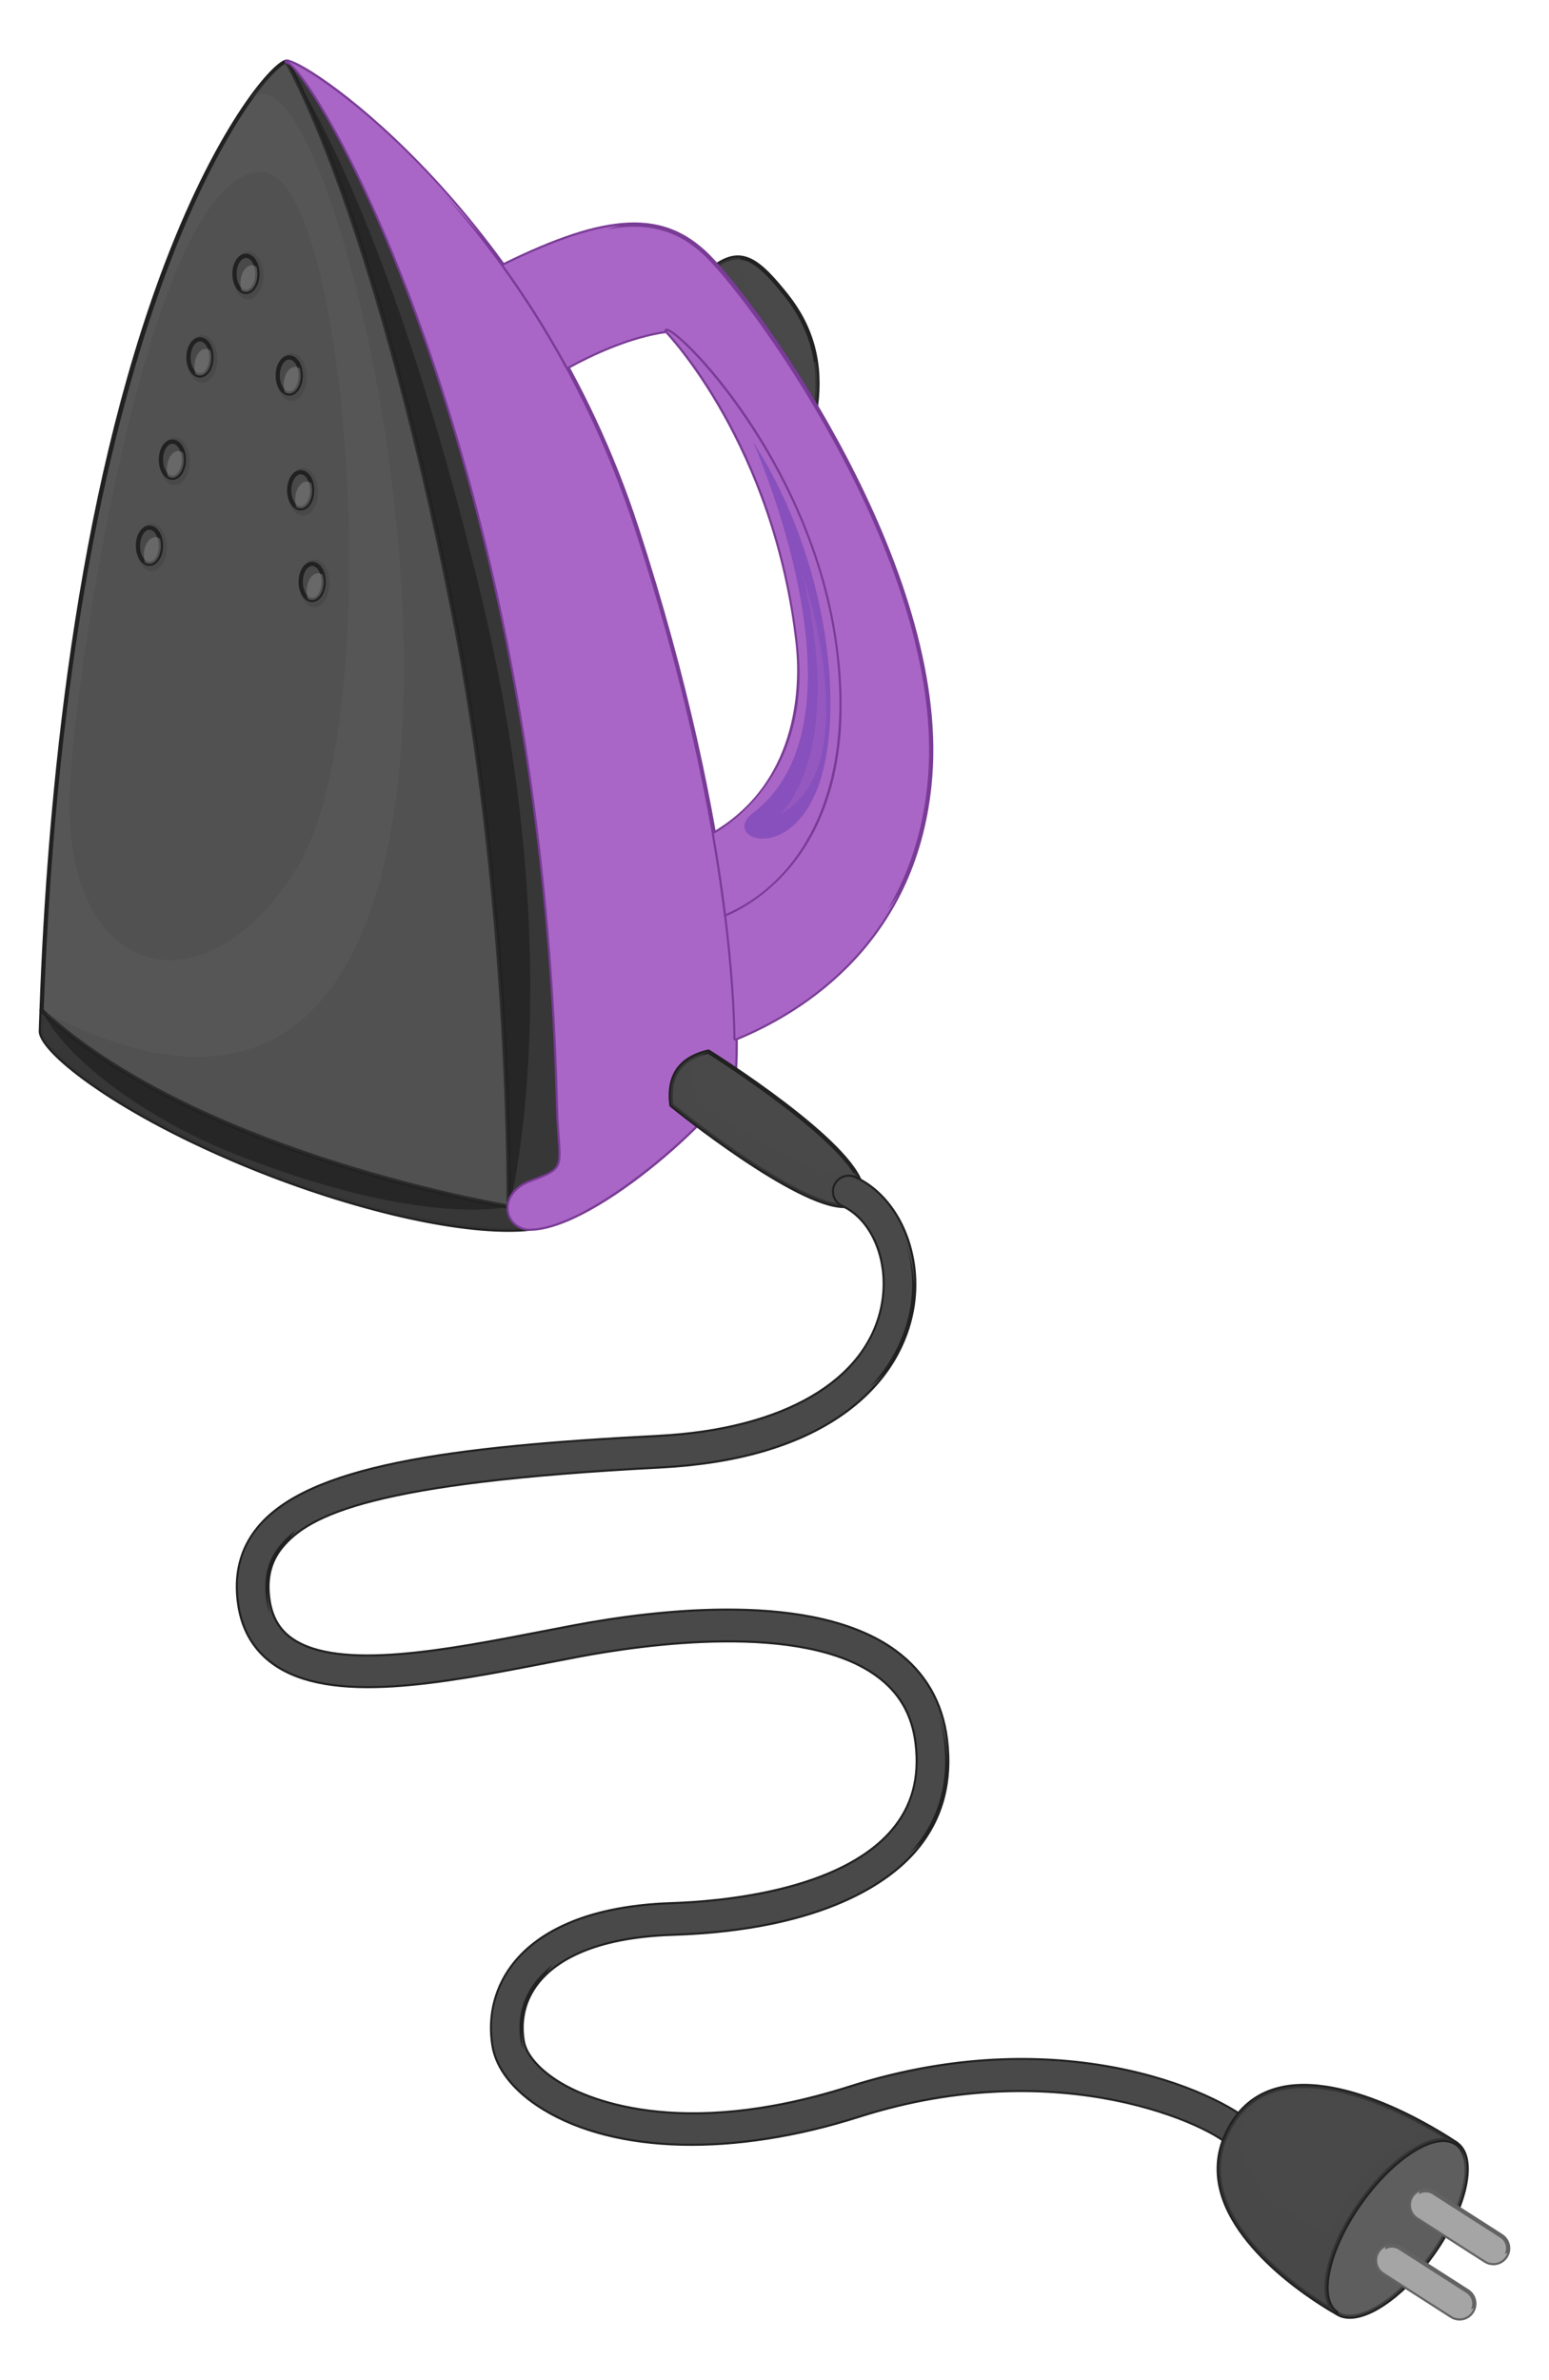 <?xml version="1.0" encoding="utf-8"?>
<!-- Generator: Adobe Illustrator 27.5.0, SVG Export Plug-In . SVG Version: 6.00 Build 0)  -->
<svg version="1.1" id="Layer_2" xmlns="http://www.w3.org/2000/svg" xmlns:xlink="http://www.w3.org/1999/xlink" x="0px" y="0px"
	 viewBox="0 0 348.426 535.192" style="enable-background:new 0 0 348.426 535.192;" xml:space="preserve">
<g>
	<g>
		<g>
			<path style="fill:#494949;" d="M176.959,66.529c-6.428-8.109-10.032-10.726-15.77-6.873c5.058,5.646,13.737,17.076,22.359,31.573
				C184.653,82.673,183.094,74.269,176.959,66.529z"/>
			<path style="fill:#212121;" d="M183.547,91.705c-0.165,0-0.322-0.086-0.408-0.232c-8.611-14.479-17.167-25.766-22.304-31.499
				c-0.091-0.103-0.135-0.24-0.117-0.377c0.017-0.136,0.092-0.258,0.206-0.335c6.079-4.082,9.973-1.146,16.407,6.972l0,0
				c5.743,7.244,7.93,15.44,6.688,25.057c-0.026,0.2-0.177,0.363-0.375,0.404C183.611,91.702,183.579,91.705,183.547,91.705z
				 M161.911,59.754c5.052,5.719,13.124,16.403,21.321,30.024c0.831-8.751-1.349-16.273-6.645-22.954l0,0
				C170.305,58.9,167.049,56.553,161.911,59.754z"/>
		</g>
		<path style="opacity:0.5;fill:#494949;" d="M166.591,57.941c-1.682-0.178-3.415,0.38-5.403,1.716
			c5.058,5.646,13.737,17.076,22.359,31.573c0.431-3.338,0.457-6.653-0.036-9.914C180.731,83.2,166.513,68.45,166.591,57.941z"/>
		<path style="fill:#494949;" d="M167.834,60.632c0,0,7.555,5.939,13.625,19.171c0,0-0.752-5.887-4.934-12.053
			C170.629,59.06,167.834,60.632,167.834,60.632z"/>
	</g>
	<g>
		<g>
			<g>
				<path style="fill:#262626;" d="M119.554,265.725c8.782-3.213,6.308-3.32,5.973-16.96C121.867,99.647,69.44,13.697,64.496,13.856
					c0,0,19.261,32.127,37.323,123.216c13.454,67.846,12.598,134.255,12.598,134.255h0
					C114.554,269.234,116.08,266.996,119.554,265.725z"/>
				<path style="fill:#212121;" d="M114.418,271.801c-0.007,0-0.012,0-0.019,0c-0.257-0.01-0.46-0.224-0.456-0.482
					c0.008-0.663,0.7-67.137-12.589-134.155C92.028,90.14,82.385,59.169,75.938,41.467c-6.977-19.153-11.801-27.288-11.849-27.368
					c-0.087-0.144-0.09-0.324-0.01-0.471c0.081-0.149,0.233-0.242,0.402-0.248c0.431-0.013,0.931,0.275,1.602,0.909
					c4.371,4.13,18.556,26.939,32.24,67.803c11.613,34.68,25.841,91.745,27.68,166.66c0.071,2.918,0.241,5.213,0.378,7.057
					c0.522,7.061,0.37,7.788-6.662,10.361l0,0c-2.922,1.069-4.68,2.958-4.825,5.185
					C114.876,271.607,114.667,271.801,114.418,271.801z M65.896,15.42c1.769,3.362,5.772,11.55,10.934,25.723
					c6.459,17.732,16.118,48.753,25.455,95.836c11.759,59.299,12.588,118.168,12.615,131.54c0.916-1.369,2.453-2.494,4.49-3.24l0,0
					c6.56-2.399,6.54-2.663,6.042-9.399c-0.137-1.854-0.308-4.163-0.38-7.103c-1.924-78.393-17.329-137.36-29.913-173.023
					C82.286,39.332,70.147,20.022,65.896,15.42z"/>
			</g>
			<path style="opacity:0.5;fill:#494949;" d="M119.554,266.357c8.782-3.213,6.308-3.32,5.973-16.96
				C121.867,100.279,69.44,14.329,64.496,14.488c0,0,22.141,29.517,43.813,119.815c20.388,84.949,6.109,137.655,6.109,137.655h0
				C114.554,269.866,116.08,267.628,119.554,266.357z"/>
		</g>
		<g>
			<g>
				<path style="fill:#262626;" d="M114.418,271.326L114.418,271.326c0,0-69.412-11.255-105.069-44.094
					c-0.055,1.54-0.114,3.07-0.162,4.631c-0.127,4.128,15.205,16.858,43.003,28.802c26.42,11.352,52.806,17.102,66.867,15.638
					C116.117,276.164,114.253,273.851,114.418,271.326z"/>
				<path style="fill:#212121;" d="M114.327,277.004c-15.345,0-39.47-6.083-62.324-15.903c-15.943-6.849-26.235-13.232-32.062-17.38
					c-7.105-5.058-11.302-9.496-11.229-11.872c0.037-1.185,0.079-2.353,0.122-3.521l0.04-1.112c0.006-0.186,0.121-0.351,0.292-0.422
					c0.17-0.071,0.367-0.036,0.505,0.089c35.142,32.365,104.13,43.861,104.823,43.975c0.242,0.039,0.414,0.255,0.398,0.499
					c-0.073,1.128,0.296,2.208,1.039,3.039c0.772,0.865,1.891,1.373,3.149,1.433c0.248,0.011,0.445,0.212,0.453,0.461
					c0.007,0.248-0.179,0.459-0.426,0.485C117.632,276.929,116.032,277.004,114.327,277.004z M9.786,228.273l-0.003,0.089
					c-0.042,1.166-0.085,2.332-0.121,3.516c-0.109,3.541,14.072,16.043,42.716,28.351c23.831,10.238,49.011,16.398,64.044,15.785
					c-0.448-0.265-0.852-0.597-1.2-0.986c-0.819-0.916-1.268-2.076-1.289-3.303C108.181,270.728,43.923,259.006,9.786,228.273z"/>
			</g>
			<path style="opacity:0.5;fill:#494949;" d="M114.418,271.326L114.418,271.326c0,0-19.12,4.977-61.945-11.95
				c-16.249-6.423-36.394-19.183-43.124-32.144c-0.055,1.54-0.114,3.07-0.162,4.631c-0.127,4.128,15.205,16.858,43.003,28.802
				c26.42,11.352,52.806,17.102,66.867,15.638C116.117,276.164,114.253,273.851,114.418,271.326z"/>
		</g>
		<g>
			<g>
				<g>
					<path style="fill:#565656;" d="M101.819,137.072C83.756,45.983,64.496,13.856,64.496,13.856
						c-3.959,0-49.288,49.36-55.147,213.377c35.657,32.839,105.069,44.094,105.069,44.094S115.273,204.917,101.819,137.072z"/>
					<path style="fill:#212121;" d="M114.418,271.801c-0.026,0-0.051-0.002-0.076-0.007c-0.695-0.112-69.962-11.653-105.315-44.212
						c-0.102-0.095-0.158-0.228-0.153-0.367c1.695-47.452,7.984-115.177,28.317-168.348c12.047-31.5,24.576-45.488,27.305-45.488
						c0.167,0,0.322,0.087,0.407,0.231c0.049,0.081,4.92,8.293,11.927,27.531c6.459,17.732,16.118,48.753,25.455,95.836
						c13.31,67.119,12.616,133.688,12.608,134.354c-0.002,0.138-0.064,0.268-0.169,0.357
						C114.637,271.762,114.529,271.801,114.418,271.801z M9.831,227.031c33.525,30.725,97.522,42.58,104.116,43.733
						c0.038-6.576,0.049-69.842-12.594-133.599C92.028,90.14,82.385,59.169,75.938,41.467c-6.266-17.202-10.796-25.516-11.689-27.09
						C58.953,16.153,15.543,68.163,9.831,227.031z"/>
				</g>
				<path style="opacity:0.3;fill:#494949;" d="M101.819,137.072C83.756,45.983,64.496,13.856,64.496,13.856
					c-3.249,2.425-7.212,6.319-9.526,10.369c22.07-37.265,88.186,273.388-45.621,203.007
					c35.657,32.839,105.069,44.094,105.069,44.094S115.273,204.917,101.819,137.072z"/>
				<path style="opacity:0.3;fill:#494949;" d="M15.71,177.264C16.95,150.323,33.749,38.078,58.929,38.648
					c19.389,0.439,28.409,123.255,7.937,156.401C45.765,229.212,13.737,220.101,15.71,177.264z"/>
			</g>
			<g>
				<g>
					<path style="fill:#494949;" d="M59.246,61.932c0,2.965-1.525,5.368-3.407,5.368c-1.881,0-3.407-2.403-3.407-5.368
						c0-2.965,1.525-5.368,3.407-5.368C57.721,56.564,59.246,58.967,59.246,61.932z"/>
					<path style="fill:#494949;" d="M48.9,80.715c0,2.965-1.525,5.368-3.407,5.368c-1.881,0-3.407-2.403-3.407-5.368
						c0-2.965,1.525-5.368,3.407-5.368C47.375,75.347,48.9,77.75,48.9,80.715z"/>
					<path style="fill:#494949;" d="M42.697,103.717c0,2.965-1.525,5.368-3.407,5.368c-1.882,0-3.407-2.403-3.407-5.368
						c0-2.965,1.525-5.368,3.407-5.368C41.171,98.349,42.697,100.752,42.697,103.717z"/>
					<path style="fill:#494949;" d="M71.559,110.593c0,2.965-1.525,5.368-3.407,5.368c-1.881,0-3.407-2.403-3.407-5.368
						s1.525-5.368,3.407-5.368C70.033,105.225,71.559,107.629,71.559,110.593z"/>
					<path style="fill:#494949;" d="M37.535,123.06c0,2.965-1.525,5.368-3.407,5.368c-1.881,0-3.407-2.403-3.407-5.368
						c0-2.965,1.525-5.368,3.407-5.368C36.01,117.691,37.535,120.095,37.535,123.06z"/>
					<path style="fill:#494949;" d="M74.139,131.193c0,2.965-1.525,5.368-3.407,5.368c-1.881,0-3.407-2.403-3.407-5.368
						c0-2.965,1.525-5.368,3.407-5.368C72.614,125.825,74.139,128.228,74.139,131.193z"/>
					<path style="fill:#494949;" d="M68.978,84.782c0,2.965-1.525,5.368-3.407,5.368c-1.881,0-3.407-2.403-3.407-5.368
						c0-2.965,1.525-5.368,3.407-5.368C67.453,79.414,68.978,81.817,68.978,84.782z"/>
				</g>
				<g>
					<g>
						<path style="fill:#494949;" d="M57.904,61.589c0,2.246-1.155,4.067-2.581,4.067c-1.425,0-2.581-1.821-2.581-4.067
							c0-2.246,1.156-4.067,2.581-4.067C56.749,57.522,57.904,59.343,57.904,61.589z"/>
						<path style="fill:#212121;" d="M55.323,66.13c-1.714,0-3.056-1.995-3.056-4.541c0-2.547,1.342-4.542,3.056-4.542
							s3.056,1.995,3.056,4.542C58.379,64.136,57.037,66.13,55.323,66.13z M55.323,57.997c-1.141,0-2.105,1.645-2.105,3.592
							c0,1.946,0.964,3.591,2.105,3.591c1.142,0,2.106-1.645,2.106-3.591C57.429,59.642,56.465,57.997,55.323,57.997z"/>
					</g>
					<g>
						<path style="fill:#494949;" d="M47.558,80.372c0,2.246-1.155,4.067-2.581,4.067c-1.425,0-2.581-1.821-2.581-4.067
							s1.155-4.067,2.581-4.067C46.403,76.306,47.558,78.126,47.558,80.372z"/>
						<path style="fill:#212121;" d="M44.977,84.914c-1.714,0-3.056-1.996-3.056-4.542c0-2.547,1.342-4.541,3.056-4.541
							s3.056,1.995,3.056,4.541C48.033,82.919,46.691,84.914,44.977,84.914z M44.977,76.781c-1.142,0-2.106,1.645-2.106,3.591
							c0,1.947,0.964,3.592,2.106,3.592c1.142,0,2.106-1.645,2.106-3.592C47.083,78.426,46.119,76.781,44.977,76.781z"/>
					</g>
					<g>
						<path style="fill:#494949;" d="M41.355,103.374c0,2.246-1.155,4.067-2.581,4.067c-1.425,0-2.581-1.821-2.581-4.067
							s1.155-4.067,2.581-4.067C40.199,99.307,41.355,101.128,41.355,103.374z"/>
						<path style="fill:#212121;" d="M38.774,107.916c-1.714,0-3.056-1.995-3.056-4.541c0-2.547,1.342-4.542,3.056-4.542
							s3.056,1.996,3.056,4.542C41.83,105.921,40.487,107.916,38.774,107.916z M38.774,99.782c-1.142,0-2.106,1.645-2.106,3.592
							c0,1.946,0.964,3.591,2.106,3.591c1.142,0,2.106-1.645,2.106-3.591C40.88,101.427,39.916,99.782,38.774,99.782z"/>
					</g>
					<g>
						<path style="fill:#494949;" d="M70.216,110.251c0,2.246-1.155,4.067-2.581,4.067c-1.425,0-2.581-1.821-2.581-4.067
							c0-2.246,1.156-4.067,2.581-4.067C69.061,106.184,70.216,108.005,70.216,110.251z"/>
						<path style="fill:#212121;" d="M67.636,114.792c-1.713,0-3.056-1.995-3.056-4.541s1.342-4.541,3.056-4.541
							c1.714,0,3.056,1.995,3.056,4.541S69.349,114.792,67.636,114.792z M67.636,106.659c-1.142,0-2.106,1.645-2.106,3.591
							c0,1.946,0.964,3.591,2.106,3.591c1.142,0,2.106-1.645,2.106-3.591C69.742,108.304,68.777,106.659,67.636,106.659z"/>
					</g>
					<g>
						<path style="fill:#494949;" d="M36.193,122.717c0,2.246-1.155,4.067-2.581,4.067s-2.581-1.821-2.581-4.067
							c0-2.246,1.156-4.067,2.581-4.067S36.193,120.471,36.193,122.717z"/>
						<path style="fill:#212121;" d="M33.612,127.259c-1.714,0-3.056-1.995-3.056-4.542c0-2.547,1.342-4.541,3.056-4.541
							c1.714,0,3.055,1.995,3.055,4.541C36.668,125.263,35.326,127.259,33.612,127.259z M33.612,119.125
							c-1.142,0-2.106,1.645-2.106,3.591c0,1.947,0.964,3.592,2.106,3.592c1.141,0,2.105-1.645,2.105-3.592
							C35.718,120.77,34.754,119.125,33.612,119.125z"/>
					</g>
					<g>
						<path style="fill:#494949;" d="M72.797,130.85c0,2.246-1.156,4.067-2.581,4.067c-1.425,0-2.581-1.821-2.581-4.067
							c0-2.246,1.156-4.067,2.581-4.067C71.642,126.783,72.797,128.604,72.797,130.85z"/>
						<path style="fill:#212121;" d="M70.217,135.391c-1.714,0-3.056-1.995-3.056-4.541s1.342-4.541,3.056-4.541
							s3.056,1.995,3.056,4.541S71.93,135.391,70.217,135.391z M70.217,127.259c-1.142,0-2.106,1.645-2.106,3.591
							s0.964,3.591,2.106,3.591c1.141,0,2.105-1.645,2.105-3.591S71.358,127.259,70.217,127.259z"/>
					</g>
					<g>
						<path style="fill:#494949;" d="M67.636,84.439c0,2.246-1.155,4.067-2.581,4.067s-2.581-1.821-2.581-4.067
							c0-2.246,1.155-4.067,2.581-4.067S67.636,82.193,67.636,84.439z"/>
						<path style="fill:#212121;" d="M65.055,88.98c-1.714,0-3.056-1.995-3.056-4.541c0-2.547,1.342-4.542,3.056-4.542
							c1.714,0,3.056,1.995,3.056,4.542C68.111,86.986,66.768,88.98,65.055,88.98z M65.055,80.847c-1.141,0-2.106,1.645-2.106,3.592
							c0,1.946,0.964,3.591,2.106,3.591c1.141,0,2.106-1.645,2.106-3.591C67.161,82.492,66.196,80.847,65.055,80.847z"/>
					</g>
				</g>
				<g>
					<path style="opacity:0.4;fill:#969696;" d="M57.904,61.589c0-0.566-0.074-1.105-0.207-1.595
						c-0.316-0.218-0.664-0.343-1.032-0.343c-1.425,0-2.581,1.821-2.581,4.067c0,0.566,0.074,1.105,0.207,1.594
						c0.316,0.218,0.664,0.343,1.032,0.343C56.749,65.656,57.904,63.835,57.904,61.589z"/>
					<path style="opacity:0.4;fill:#969696;" d="M47.558,80.372c0-0.566-0.074-1.105-0.207-1.594
						c-0.317-0.218-0.665-0.343-1.032-0.343c-1.425,0-2.581,1.821-2.581,4.067c0,0.566,0.074,1.105,0.207,1.595
						c0.316,0.218,0.664,0.343,1.032,0.343C46.403,84.439,47.558,82.618,47.558,80.372z"/>
					<path style="opacity:0.4;fill:#969696;" d="M41.355,103.374c0-0.566-0.074-1.105-0.207-1.594
						c-0.316-0.218-0.665-0.343-1.032-0.343c-1.425,0-2.581,1.821-2.581,4.067c0,0.566,0.074,1.105,0.207,1.594
						c0.316,0.218,0.664,0.343,1.032,0.343C40.199,107.441,41.355,105.62,41.355,103.374z"/>
					<path style="opacity:0.4;fill:#969696;" d="M70.217,110.251c0-0.566-0.074-1.105-0.207-1.594
						c-0.316-0.218-0.665-0.343-1.032-0.343c-1.425,0-2.581,1.821-2.581,4.067c0,0.566,0.074,1.105,0.207,1.594
						c0.316,0.218,0.664,0.343,1.032,0.343C69.061,114.317,70.217,112.497,70.217,110.251z"/>
					<path style="opacity:0.4;fill:#969696;" d="M36.193,122.717c0-0.566-0.074-1.105-0.207-1.594
						c-0.316-0.218-0.665-0.343-1.032-0.343c-1.425,0-2.581,1.821-2.581,4.067c0,0.566,0.074,1.105,0.207,1.594
						c0.316,0.218,0.665,0.343,1.032,0.343C35.038,126.783,36.193,124.963,36.193,122.717z"/>
					<path style="opacity:0.4;fill:#969696;" d="M72.797,130.85c0-0.566-0.074-1.105-0.207-1.594
						c-0.316-0.218-0.665-0.343-1.032-0.343c-1.425,0-2.581,1.821-2.581,4.067c0,0.566,0.074,1.105,0.207,1.594
						c0.316,0.218,0.664,0.343,1.032,0.343C71.642,134.917,72.797,133.096,72.797,130.85z"/>
					<path style="opacity:0.4;fill:#969696;" d="M67.636,84.439c0-0.566-0.074-1.105-0.207-1.594
						c-0.316-0.218-0.664-0.343-1.032-0.343c-1.425,0-2.581,1.821-2.581,4.067c0,0.566,0.074,1.105,0.207,1.594
						c0.316,0.218,0.664,0.343,1.032,0.343C66.48,88.506,67.636,86.685,67.636,84.439z"/>
				</g>
			</g>
		</g>
		<g>
			<g>
				<path style="fill:#AA66C6;" d="M143.192,118.702c-23.294-71.477-74.7-104.846-78.696-104.846
					c4.944-0.158,57.371,85.791,61.031,234.909c0.335,13.64,2.809,13.747-5.973,16.96c-7.666,2.805-5.873,10.323-0.497,10.578
					c14.846,0,45.265-28.337,46.108-34.239C166.008,236.162,166.486,190.179,143.192,118.702z"/>
				<path style="fill:#793C96;" d="M119.057,276.778c-2.621-0.123-4.697-1.919-5.071-4.365c-0.361-2.361,0.869-5.475,5.404-7.134
					c6.56-2.399,6.54-2.663,6.042-9.399c-0.137-1.854-0.308-4.163-0.38-7.103c-1.924-78.393-17.329-137.36-29.913-173.023
					c-14.823-42.007-28.697-61.25-30.616-61.423c-0.009-0.001-0.018-0.001-0.027-0.001c-0.259,0-0.471-0.208-0.475-0.468
					c-0.004-0.251,0.188-0.46,0.436-0.481c0.007-0.001,0.015-0.001,0.023-0.002h0c0.046-0.002,0.088,0.001,0.134,0.005
					c5.634,0.515,56.363,35.616,79.03,105.168c22.658,69.529,23.097,115.84,21.991,123.577
					C164.771,248.181,134.447,276.778,119.057,276.778z M67.191,15.491c5.328,6.352,18.445,28.717,31.131,66.602
					c11.613,34.68,25.841,91.745,27.68,166.66c0.071,2.918,0.241,5.213,0.378,7.056c0.522,7.062,0.37,7.789-6.662,10.362
					c-3.996,1.462-5.095,4.109-4.791,6.098c0.31,2.026,1.979,3.456,4.154,3.56c14.901-0.001,44.857-28.524,45.615-33.832
					c0.056-0.388,3.492-45.066-21.954-123.148c-12.224-37.51-32.023-63.692-46.479-79.049
					C83.353,26.086,72.218,18.265,67.191,15.491z"/>
			</g>
			<path style="fill:#AA66C6;" d="M136.307,202.463c-5.336-65.902-29.124-121.953-41.009-144.941
				c-11.885-22.987-13.094-34.552,12.959-4.491C87.448,26.548,66.96,13.856,64.496,13.856c4.944-0.158,57.371,85.791,61.031,234.909
				c0.335,13.64,2.809,13.747-5.973,16.96c-7.666,2.805-5.873,10.323-0.497,10.578c14.846,0,45.265-28.337,46.108-34.239
				c0.438-3.066,0.776-16.95-2.264-39.599C163.481,230.933,140.115,249.496,136.307,202.463z"/>
			<path style="fill:#AA66C6;" d="M100.321,49.663c20.635,19.852,52.875,76.242,57.508,154.978
				c0.644,10.942-6.638,13.83-8.331,3.519C147.805,197.849,145.182,113.439,100.321,49.663z"/>
		</g>
		<g>
			<g>
				<path style="fill:#AA66C6;" d="M159.179,57.522c-10.263-10.174-23.212-9.03-45.919,2.147
					c4.938,6.831,9.813,14.443,14.388,22.862c5.881-3.229,14.161-7.016,22.265-8.134c2.388-0.329,32.392,29.394,37.981,70.682
					c4.646,34.321-8.969,53.688-24.596,60.44c1.535,12.248,2.056,21.711,2.138,28.025c15.184-6.226,40.887-22.108,43.799-58.883
					C213.03,126.752,170.004,68.254,159.179,57.522z"/>
				<path style="fill:#793C96;" d="M165.436,234.02c-0.092,0-0.183-0.027-0.262-0.079c-0.131-0.086-0.211-0.233-0.213-0.39
					c-0.073-5.571-0.502-14.946-2.134-27.972c-0.026-0.21,0.089-0.412,0.283-0.495c7.187-3.105,30.18-16.605,24.313-59.94
					c-5.521-40.787-35.087-70.059-37.474-70.274c-8.125,1.124-16.491,5.014-22.073,8.079c-0.111,0.061-0.242,0.075-0.362,0.039
					c-0.121-0.035-0.224-0.118-0.284-0.229c-4.286-7.888-9.115-15.562-14.355-22.81c-0.082-0.113-0.11-0.257-0.076-0.393
					c0.034-0.135,0.126-0.25,0.251-0.311c23.643-11.64,36.236-12.197,46.463-2.06l0,0c11.682,11.582,53.926,70.407,50.196,117.514
					c-2.934,37.057-28.885,53.051-44.093,59.286C165.558,234.008,165.497,234.02,165.436,234.02z M163.814,205.812
					c1.535,12.359,1.988,21.414,2.087,27.026c15.083-6.336,40.008-22.182,42.861-58.214c3.705-46.779-38.301-105.249-49.917-116.765
					l0,0c-9.805-9.719-21.994-9.193-44.87,1.989c5.045,7.018,9.705,14.427,13.863,22.038c5.647-3.066,13.915-6.844,22.01-7.96
					c0.29-0.038,0.749,0.043,1.963,0.965c8.054,6.117,31.677,34.1,36.554,70.124C194.235,188.38,171.499,202.38,163.814,205.812z"/>
			</g>
			<path style="fill:#AA66C6;" d="M182.116,208.307c-1.858-17.42,18.473-24.369,11.792-66.264
				c-6.682-41.896-40.091-73.857-45.004-73.047c-20.56,3.391-27.261-7.389-20.952-12.433c6.245-4.993,11.614-5.864,11.72-5.881
				c-7.121,0.663-15.674,3.701-26.411,8.986c4.938,6.831,9.813,14.443,14.388,22.862c5.881-3.229,14.161-7.016,22.265-8.134
				c2.388-0.329,32.392,29.394,37.981,70.682c4.646,34.321-8.969,53.688-24.596,60.44c1.535,12.248,2.056,21.711,2.138,28.025
				c10.903-4.47,27.227-13.92,36.645-32.507C196.61,210.306,183.173,218.223,182.116,208.307z"/>
			<path style="fill:#AA66C6;" d="M157.671,59.652c14.98,14.744,55.548,71.199,48.348,124.414
				c-1.47,10.862-10.88,10.815-9.028,0.531C198.842,174.313,209.472,128.96,157.671,59.652z"/>
		</g>
		<g>
			<g>
				<path style="fill:#8750BC;" d="M187.894,145.079c-5.589-41.288-35.593-71.011-37.981-70.682c0,0,24.577,25.059,29.565,70.682
					c2.791,25.532-11.342,37.995-18.895,42.415c1.139,6.538,2.03,12.563,2.715,18.025C178.925,198.768,192.54,179.4,187.894,145.079
					z"/>
				<path style="fill:#793C96;" d="M163.298,205.995c-0.082,0-0.163-0.021-0.236-0.062c-0.13-0.074-0.217-0.205-0.236-0.354
					c-0.725-5.783-1.637-11.84-2.712-18.003c-0.034-0.196,0.057-0.391,0.228-0.492c20.275-11.868,19.41-35.112,18.662-41.953
					c-4.913-44.939-29.188-70.152-29.432-70.401c-0.126-0.129-0.168-0.316-0.11-0.486c0.058-0.171,0.207-0.293,0.384-0.317
					c0.29-0.038,0.749,0.043,1.963,0.965c8.054,6.117,31.677,34.1,36.554,70.124c5.956,43.998-17.536,57.768-24.878,60.94
					C163.426,205.982,163.362,205.995,163.298,205.995z M161.107,187.736c1.014,5.842,1.881,11.587,2.582,17.09
					c7.761-3.555,29.45-17.452,23.734-59.682c-4.687-34.623-26.7-60.948-34.706-68.246c6.384,7.8,23.225,31.465,27.233,68.13
					c1.232,11.266-0.664,21.163-5.634,29.421C169.956,181.694,164.282,185.833,161.107,187.736z"/>
			</g>
			<path style="fill:#AA66C6;" d="M187.894,145.079c-5.589-41.288-35.593-71.011-37.981-70.682c0,0,24.577,25.059,29.565,70.682
				c2.791,25.532-11.342,37.995-18.895,42.415c1.139,6.538,2.03,12.563,2.715,18.025C178.925,198.768,192.54,179.4,187.894,145.079z
				 M183.659,177.856c-6.764,16.486-21.468,10.454-14.294,4.967c27.794-21.256,0-83.516,0-83.516
				C186.555,125.825,190.422,161.37,183.659,177.856z"/>
			<path style="opacity:0.4;fill:#AA66C6;" d="M175.268,183.199c0,0,15.223-12.383,5.244-54.286
				C180.512,128.913,195.492,172.794,175.268,183.199z"/>
		</g>
		<g>
			<path style="fill:#AA66C6;" d="M161.257,246.751c-3.958,5.031-9.904,6.957-13.281,4.3c-3.377-2.656-2.906-8.889,1.052-13.92
				c3.958-5.031,9.904-6.957,13.281-4.3C165.685,235.488,165.215,241.72,161.257,246.751z"/>
			<path style="fill:#AA66C6;" d="M160.051,246.195c-2.904,3.692-7.268,5.105-9.746,3.156c-2.478-1.949-2.133-6.523,0.772-10.215
				c2.904-3.692,7.268-5.105,9.746-3.156C163.301,237.929,162.956,242.502,160.051,246.195z"/>
		</g>
		<g>
			<g>
				<g>
					<path style="fill:#494949;" d="M193.307,269.712c5.867-8.312-33.971-33.247-33.971-33.247
						c-6.316,1.485-9.162,5.444-8.309,12.048C151.026,248.514,187.439,278.025,193.307,269.712z"/>
					<path style="fill:#212121;" d="M189.88,271.662c-10.917,0-37.973-21.822-39.153-22.779c-0.095-0.077-0.156-0.187-0.172-0.308
						c-0.876-6.784,2.041-11.013,8.672-12.571c0.123-0.033,0.253-0.007,0.36,0.059c1.332,0.833,32.634,20.527,34.676,30.683
						c0.253,1.257,0.062,2.347-0.568,3.24l0,0c-0.632,0.895-1.595,1.439-2.863,1.614
						C190.531,271.642,190.213,271.662,189.88,271.662z M151.474,248.264c2.28,1.828,29.797,23.705,39.228,22.394
						c1.01-0.139,1.735-0.539,2.216-1.22l0,0c0.48-0.68,0.616-1.5,0.413-2.505c-1.887-9.39-31.557-28.361-34.08-29.959
						C153.289,238.441,150.743,242.137,151.474,248.264z"/>
				</g>
				<path style="opacity:0.5;fill:#494949;" d="M168.305,254.982c-22.131-13.047-8.969-18.516-8.969-18.516
					c-6.316,1.485-9.162,5.444-8.309,12.048c0,0,36.413,29.511,42.28,21.199c1.09-1.545,0.6-3.665-0.918-6.091
					C188.801,264.954,182.33,263.25,168.305,254.982z"/>
				<path style="fill:#494949;" d="M159.151,239.387c0,0,14.047,9.238,29.738,23.031
					C188.89,262.419,175.602,244.955,159.151,239.387z"/>
			</g>
			<g>
				<g>
					<path style="fill:#494949;" d="M279.774,483.982c-0.949,0-1.89-0.404-2.548-1.187c-3.954-4.707-38.456-21.558-84.028-7.038
						c-28.11,8.956-54.632,8.332-70.946-1.673c-6.41-3.93-10.405-8.936-11.249-14.095c-1.115-6.815,0.652-13.464,4.975-18.723
						c4.601-5.596,14.427-12.406,35.109-13.074c10.995-0.354,37.845-2.669,49.663-16.467c4.622-5.396,6.397-11.866,5.426-19.778
						c-0.798-6.507-3.685-11.497-8.826-15.251c-16.791-12.267-52.552-7.168-67.149-4.406c-2.246,0.425-4.535,0.869-6.849,1.319
						c-23.997,4.661-48.81,9.482-61.66,0.447c-4.339-3.051-6.982-7.466-7.855-13.125c-1.036-6.706,0.395-12.51,4.254-17.252
						c11.266-13.846,42.799-18.135,90.025-20.569c28.312-1.458,47.166-12.513,50.436-29.571c1.853-9.668-2.02-19.376-9.009-22.582
						c-1.669-0.766-2.401-2.741-1.636-4.41c0.766-1.668,2.742-2.402,4.409-1.635c9.691,4.446,15.18,17.291,12.767,29.878
						c-1.219,6.359-4.939,15.526-15.74,23.091c-9.986,6.993-23.741,10.986-40.884,11.87c-64.635,3.331-79.151,10.679-85.209,18.125
						c-2.658,3.267-3.587,7.205-2.84,12.04c0.596,3.856,2.266,6.701,5.109,8.699c10.535,7.408,34.991,2.657,56.567-1.535
						c2.324-0.452,4.624-0.898,6.882-1.326c19.187-3.629,54.094-7.733,72.307,5.57c6.614,4.832,10.484,11.497,11.504,19.813
						c1.194,9.733-1.154,18.115-6.977,24.913c-5.602,6.54-20.132,17.679-54.499,18.788c-18.195,0.587-26.459,6.117-30.187,10.65
						c-3.961,4.818-4.117,9.96-3.549,13.425c0.52,3.176,3.495,6.638,8.162,9.501c5.504,3.375,26.489,13.421,65.451,1.005
						c49.396-15.737,85.789,2.728,91.139,9.097c1.181,1.406,0.999,3.503-0.408,4.684
						C281.288,483.726,280.529,483.982,279.774,483.982z"/>
					<path style="fill:#212121;" d="M279.774,484.457c-1.126,0-2.188-0.495-2.912-1.356c-3.919-4.665-38.174-21.341-83.52-6.89
						c-28.241,8.999-54.909,8.355-71.338-1.721c-6.529-4.002-10.603-9.125-11.47-14.423c-1.137-6.952,0.666-13.736,5.077-19.101
						c4.663-5.671,14.6-12.574,35.461-13.247c10.932-0.353,37.622-2.646,49.317-16.301c4.53-5.289,6.269-11.638,5.316-19.412
						c-0.781-6.37-3.606-11.252-8.634-14.925c-16.641-12.156-52.244-7.071-66.781-4.322c-2.246,0.425-4.533,0.869-6.847,1.319
						c-24.102,4.68-49.01,9.52-62.024,0.369c-4.448-3.129-7.157-7.651-8.052-13.441c-1.057-6.845,0.408-12.774,4.355-17.624
						c11.376-13.982,43.012-18.303,90.368-20.743c28.079-1.446,46.768-12.358,49.994-29.187c1.813-9.459-1.945-18.943-8.741-22.061
						c-1.905-0.874-2.743-3.135-1.869-5.039c0.424-0.922,1.181-1.625,2.133-1.977c0.953-0.355,1.984-0.315,2.906,0.109
						c9.884,4.534,15.488,17.603,13.036,30.398c-1.235,6.445-5.002,15.734-15.935,23.391c-10.059,7.045-23.898,11.067-41.132,11.955
						c-64.451,3.321-78.876,10.59-84.865,17.951c-2.568,3.156-3.464,6.973-2.739,11.668c0.575,3.721,2.182,6.464,4.912,8.383
						c10.371,7.293,34.72,2.561,56.204-1.613c2.325-0.452,4.626-0.898,6.883-1.326c19.263-3.645,54.32-7.756,72.676,5.654
						c6.724,4.911,10.659,11.688,11.695,20.138c1.211,9.87-1.174,18.376-7.087,25.28c-5.653,6.6-20.296,17.839-54.844,18.954
						c-18.017,0.582-26.169,6.018-29.835,10.477c-3.849,4.68-3.999,9.678-3.447,13.047c0.497,3.038,3.391,6.382,7.941,9.173
						c5.46,3.348,26.288,13.311,65.058,0.957c49.628-15.811,86.254,2.823,91.647,9.245c1.348,1.604,1.138,4.006-0.466,5.353
						C281.533,484.141,280.665,484.457,279.774,484.457z M229.464,469.517c26.881,0,45.287,9.593,48.126,12.973
						c0.973,1.156,2.854,1.324,4.015,0.349c0.583-0.49,0.941-1.176,1.007-1.935c0.066-0.758-0.167-1.497-0.657-2.08
						c-5.307-6.318-41.459-24.616-90.631-8.95c-39.154,12.477-60.296,2.349-65.843-1.053c-4.786-2.935-7.841-6.517-8.383-9.829
						c-0.583-3.563-0.423-8.849,3.652-13.804c3.791-4.611,12.166-10.231,30.538-10.824c34.185-1.102,48.602-12.14,54.153-18.621
						c5.732-6.693,8.042-14.951,6.866-24.547c-1.003-8.179-4.81-14.735-11.313-19.487c-18.067-13.195-52.827-9.101-71.939-5.487
						c-2.256,0.428-4.555,0.874-6.879,1.326c-21.669,4.209-46.229,8.981-56.931,1.458c-2.953-2.076-4.688-5.026-5.305-9.016
						c-0.769-4.975,0.193-9.036,2.941-12.412c6.127-7.53,20.732-14.96,85.552-18.299c17.054-0.879,30.726-4.844,40.637-11.784
						c10.671-7.475,14.344-16.52,15.546-22.792c2.372-12.379-3.001-25-12.499-29.357c-0.692-0.316-1.465-0.348-2.179-0.082
						c-0.714,0.264-1.283,0.791-1.6,1.483c-0.655,1.428-0.026,3.124,1.402,3.78c7.182,3.294,11.17,13.227,9.278,23.102
						c-3.313,17.287-22.333,28.486-50.878,29.957c-47.096,2.427-78.526,6.685-89.681,20.394c-3.77,4.633-5.167,10.313-4.153,16.88
						c0.854,5.525,3.43,9.834,7.659,12.808c12.683,8.917,37.39,4.118,61.283-0.522c2.328-0.453,4.618-0.897,6.865-1.322
						c14.656-2.774,50.575-7.889,67.517,4.489c5.253,3.836,8.202,8.931,9.017,15.577c0.987,8.053-0.823,14.642-5.537,20.145
						c-11.941,13.942-38.95,16.277-50.008,16.633c-20.505,0.662-30.219,7.381-34.758,12.9c-4.236,5.152-5.966,11.666-4.873,18.344
						c0.821,5.022,4.738,9.911,11.028,13.767c16.197,9.932,42.571,10.541,70.553,1.625
						C206.267,471.096,218.563,469.517,229.464,469.517z"/>
				</g>
				<g>
					<path style="fill:#494949;" d="M125.729,468.416c-4.667-2.863-7.643-6.325-8.162-9.501c-0.107-0.654-0.188-1.367-0.223-2.126
						c-0.062,1.367,0.044,2.63,0.223,3.726c0.52,3.176,3.495,6.638,8.162,9.501c5.504,3.375,26.489,13.421,65.451,1.005
						c49.396-15.737,85.789,2.728,91.139,9.097c0.339,0.404,0.553,0.867,0.671,1.347c0.25-0.999,0.042-2.098-0.671-2.946
						c-5.35-6.37-41.743-24.835-91.139-9.097C152.217,481.837,131.233,471.792,125.729,468.416z"/>
					<path style="fill:#494949;" d="M201.274,371.326c-18.213-13.303-53.12-9.199-72.307-5.57c-2.257,0.428-4.557,0.874-6.882,1.326
						c-21.576,4.193-46.032,8.943-56.567,1.535c-2.842-1.998-4.513-4.844-5.109-8.699c-0.122-0.789-0.182-1.546-0.215-2.289
						c-0.058,1.23,0.003,2.519,0.215,3.888c0.596,3.856,2.266,6.701,5.109,8.699c10.535,7.408,34.991,2.657,56.567-1.535
						c2.324-0.452,4.624-0.898,6.882-1.326c19.187-3.629,54.094-7.733,72.307,5.57c6.614,4.832,10.484,11.497,11.504,19.813
						c0.169,1.378,0.259,2.725,0.286,4.048c0.043-1.829-0.048-3.71-0.286-5.648C211.758,382.824,207.888,376.158,201.274,371.326z"
						/>
					<path style="fill:#494949;" d="M151.088,429.793c10.995-0.354,37.845-2.669,49.663-16.467
						c3.982-4.648,5.845-10.097,5.666-16.575c-0.15,5.781-2.016,10.715-5.666,14.975c-11.818,13.798-38.668,16.113-49.663,16.467
						c-20.682,0.668-30.508,7.477-35.109,13.074c-3.64,4.427-5.46,9.84-5.281,15.508c0.18-5.082,1.985-9.9,5.281-13.908
						C120.58,437.271,130.406,430.461,151.088,429.793z"/>
					<path style="fill:#494949;" d="M187.907,268.148c0.766-1.668,2.742-2.402,4.409-1.635c7.858,3.605,12.951,12.733,13.311,22.767
						c0.153-10.651-5.038-20.571-13.311-24.366c-1.667-0.767-3.643-0.034-4.409,1.635c-0.325,0.708-0.366,1.467-0.195,2.169
						C187.761,268.526,187.821,268.335,187.907,268.148z"/>
					<path style="fill:#494949;" d="M58.091,345.28c11.266-13.846,42.799-18.135,90.025-20.569
						c28.312-1.458,47.166-12.513,50.436-29.572c0.368-1.919,0.501-3.837,0.438-5.708c-0.039,1.359-0.174,2.733-0.438,4.109
						c-3.269,17.058-22.124,28.113-50.436,29.571c-47.226,2.434-78.759,6.722-90.025,20.569c-3.199,3.931-4.724,8.596-4.563,13.897
						C53.693,352.934,55.218,348.812,58.091,345.28z"/>
				</g>
				<g>
					<path style="fill:#494949;" d="M192.323,314.432c-9.986,6.993-23.741,10.986-40.884,11.869
						c-64.635,3.331-79.15,10.679-85.209,18.125c-0.339,0.416-0.648,0.844-0.931,1.283c7.311-6.67,24.817-12.95,83.159-15.957
						c17.143-0.883,30.899-4.876,40.884-11.87c3.995-2.798,7.016-5.815,9.306-8.828
						C196.867,310.895,194.787,312.706,192.323,314.432z"/>
					<path style="fill:#494949;" d="M154.283,431.388c-18.195,0.587-26.459,6.117-30.187,10.65
						c-0.392,0.477-0.737,0.957-1.057,1.439c4.408-4.018,12.702-8.135,28.263-8.638c34.367-1.109,48.897-12.247,54.499-18.788
						c0.467-0.545,0.903-1.105,1.326-1.67C200.53,420.984,185.696,430.375,154.283,431.388z"/>
					<path style="fill:#494949;" d="M282.755,480.53c-0.949,0-1.89-0.403-2.548-1.186c-3.954-4.707-38.456-21.558-84.028-7.038
						c-28.11,8.956-54.632,8.332-70.946-1.673c-6.41-3.93-10.405-8.936-11.249-14.095c-1.025-6.266,0.392-12.389,3.987-17.422
						c-0.754,0.727-1.414,1.448-1.992,2.151c-4.324,5.258-6.091,11.907-4.975,18.723c0.844,5.159,4.839,10.165,11.249,14.095
						c16.313,10.005,42.835,10.629,70.946,1.673c45.573-14.52,80.074,2.331,84.028,7.038c0.658,0.783,1.599,1.187,2.548,1.187
						c0.755,0,1.514-0.256,2.137-0.779c0.825-0.693,1.216-1.701,1.17-2.7C282.973,480.513,282.864,480.53,282.755,480.53z"/>
					<path style="fill:#494949;" d="M189.542,270.958c6.989,3.206,10.862,12.914,9.009,22.582
						c-0.781,4.073-2.459,7.799-4.934,11.139c4.138-4.15,6.853-9.051,7.914-14.59c1.853-9.668-2.021-19.376-9.009-22.582
						c-1.168-0.536-1.863-1.666-1.921-2.867c-1.136,0.114-2.186,0.797-2.696,1.909C187.141,268.218,187.874,270.192,189.542,270.958
						z"/>
					<path style="fill:#494949;" d="M130.203,372.291c14.597-2.762,50.358-7.861,67.149,4.406c5.141,3.754,8.028,8.744,8.826,15.251
						c0.87,7.094-0.474,13.025-4.09,18.065c0.572-0.561,1.127-1.135,1.645-1.738c4.622-5.396,6.397-11.866,5.426-19.778
						c-0.798-6.507-3.685-11.496-8.826-15.251c-16.791-12.267-52.553-7.168-67.149-4.406c-2.247,0.425-4.535,0.869-6.849,1.319
						c-23.997,4.661-48.809,9.482-61.66,0.447c-4.339-3.051-6.982-7.466-7.856-13.125c-0.944-6.109,0.167-11.467,3.288-15.958
						c-0.727,0.694-1.407,1.409-2.015,2.158c-3.858,4.742-5.29,10.547-4.254,17.252c0.874,5.658,3.517,10.073,7.855,13.125
						c12.851,9.035,37.663,4.214,61.66-0.447C125.668,373.16,127.956,372.716,130.203,372.291z"/>
				</g>
			</g>
			<g>
				<g>
					
						<ellipse transform="matrix(0.579 -0.815 0.815 0.579 -276.274 466.903)" style="fill:#5E5E5E;" cx="314.148" cy="501.075" rx="23.319" ry="9.968"/>
					<path style="fill:#212121;" d="M303.613,521.431c-1.234,0-2.333-0.31-3.248-0.96c-2.335-1.659-3.038-5.259-1.978-10.138
						c1.03-4.742,3.605-10.178,7.249-15.307c7.728-10.875,17.52-16.74,22.295-13.346c2.335,1.659,3.037,5.259,1.978,10.138
						c-1.03,4.742-3.604,10.177-7.248,15.307l0,0C316.413,515.915,308.816,521.431,303.613,521.431z M324.653,481.656
						c-4.823,0-12.246,5.48-18.243,13.921c-3.572,5.026-6.091,10.338-7.095,14.958c-0.974,4.483-0.405,7.737,1.6,9.162
						c4.266,3.028,13.674-2.856,20.97-13.124c3.572-5.026,6.091-10.338,7.095-14.958c0.974-4.483,0.406-7.737-1.6-9.162
						C326.621,481.914,325.698,481.656,324.653,481.656z M322.273,506.849h0.009H322.273z"/>
				</g>
				<path style="opacity:0.5;fill:#5E5E5E;" d="M328.238,482.593c2.606,2.973,0.651,10.906-4.702,18.438
					c-5.709,8.034-13.121,12.569-16.555,10.128c-3.434-2.44-1.59-10.931,4.119-18.965c5.709-8.034,13.121-12.569,16.555-10.128
					c-4.487-3.189-14.173,2.737-21.633,13.235c-7.46,10.498-9.87,21.594-5.383,24.783c4.487,3.189,14.173-2.737,21.633-13.235
					C329.376,496.853,331.886,486.331,328.238,482.593z"/>
				<g>
					<path style="fill:#494949;" d="M300.64,520.084c-4.487-3.189-2.078-14.284,5.383-24.783
						c7.443-10.475,17.1-16.394,21.601-13.253l0.003-0.003c0,0-37.832-26.279-50.745-4.078
						c-12.913,22.201,23.787,42.136,23.787,42.136l0.002-0.003C300.661,520.094,300.649,520.09,300.64,520.084z"/>
					<path style="fill:#212121;" d="M300.665,520.577c-0.077,0-0.154-0.019-0.225-0.057c-0.054-0.03-5.474-2.993-11.348-7.808
						c-5.442-4.462-12.405-11.477-14.67-19.56c-1.494-5.331-0.805-10.52,2.048-15.423c2.668-4.587,6.589-7.483,11.656-8.608
						c8.527-1.892,18.898,1.625,26.097,4.908c7.765,3.543,13.616,7.585,13.674,7.625c0.106,0.074,0.178,0.187,0.198,0.315
						c0.02,0.128-0.012,0.258-0.089,0.361c-0.154,0.205-0.446,0.253-0.655,0.108c-4.28-2.99-13.673,2.908-20.941,13.139
						c-3.572,5.026-6.091,10.338-7.095,14.958c-0.974,4.483-0.405,7.737,1.6,9.162l-0.004,0.005c0.092,0.08,0.175,0.199,0.19,0.312
						c0.018,0.132,0.019,0.289-0.066,0.391C300.941,520.517,300.804,520.577,300.665,520.577z M293.302,469.535
						c-1.709,0-3.376,0.16-4.972,0.514c-4.796,1.065-8.51,3.809-11.039,8.157c-2.718,4.674-3.376,9.617-1.954,14.691
						c3.392,12.108,17.729,21.997,23.317,25.463c-0.892-1.931-0.995-4.678-0.268-8.027c1.03-4.742,3.605-10.178,7.249-15.307
						c6.239-8.78,13.845-14.301,19.05-14.301c0.003,0,0.006,0,0.009,0C318.993,477.216,305.158,469.535,293.302,469.535z"/>
				</g>
				<g>
					<path style="fill:#A5A5A5;" d="M335.912,508.904c-0.614,0-1.236-0.17-1.791-0.525l-15.215-9.748
						c-1.546-0.991-1.996-3.048-1.006-4.593c0.991-1.546,3.046-1.996,4.594-1.007l15.214,9.748c1.547,0.991,1.997,3.048,1.007,4.593
						C338.08,508.363,337.006,508.904,335.912,508.904z"/>
					<path style="fill:#636363;" d="M335.911,509.379c-0.726,0-1.434-0.208-2.047-0.6l-15.215-9.748
						c-1.765-1.131-2.28-3.486-1.15-5.249c1.13-1.764,3.486-2.278,5.249-1.15l15.215,9.748c0.855,0.547,1.445,1.395,1.663,2.387
						c0.217,0.992,0.035,2.008-0.513,2.862C338.412,508.725,337.215,509.379,335.911,509.379z M320.705,492.983
						c-0.94,0-1.862,0.463-2.406,1.311c-0.847,1.323-0.461,3.089,0.863,3.937l15.215,9.748c0.46,0.294,0.99,0.45,1.534,0.45
						c0.978,0,1.876-0.491,2.403-1.313c0.41-0.641,0.547-1.404,0.384-2.147c-0.163-0.744-0.606-1.38-1.247-1.79l-15.214-9.748
						C321.762,493.128,321.23,492.983,320.705,492.983z"/>
				</g>
				<g>
					<path style="fill:#A5A5A5;" d="M328.304,521.338c-0.614,0-1.235-0.17-1.791-0.525l-15.215-9.748
						c-1.546-0.991-1.996-3.048-1.006-4.593c0.991-1.546,3.046-1.995,4.594-1.007l15.215,9.748c1.546,0.991,1.997,3.048,1.006,4.593
						C330.472,520.797,329.399,521.338,328.304,521.338z"/>
					<path style="fill:#636363;" d="M328.304,521.812c-0.725,0-1.432-0.208-2.047-0.6l-15.215-9.748
						c-1.765-1.131-2.28-3.486-1.15-5.249c1.129-1.761,3.484-2.277,5.249-1.151l15.215,9.749c0.855,0.547,1.445,1.395,1.663,2.387
						c0.217,0.992,0.035,2.008-0.513,2.862C330.804,521.158,329.607,521.812,328.304,521.812z M313.098,505.417
						c-0.94,0-1.862,0.463-2.406,1.31c-0.848,1.323-0.461,3.089,0.863,3.937l15.214,9.748c0.461,0.294,0.991,0.45,1.534,0.45
						c0.978,0,1.876-0.491,2.403-1.313c0.41-0.641,0.547-1.404,0.384-2.147c-0.163-0.744-0.606-1.38-1.247-1.791l-15.214-9.748
						C314.155,505.561,313.623,505.417,313.098,505.417z"/>
				</g>
				<path style="fill:#A5A5A5;" d="M337.662,506.923c-0.614,0-1.236-0.17-1.79-0.525l-15.215-9.748
					c-1.301-0.834-1.814-2.421-1.357-3.826c-0.554,0.257-1.046,0.662-1.4,1.214c-0.99,1.546-0.54,3.602,1.006,4.593l15.215,9.748
					c0.555,0.355,1.176,0.525,1.791,0.525c1.095,0,2.168-0.541,2.803-1.532c0.159-0.248,0.268-0.512,0.354-0.779
					C338.626,506.799,338.149,506.923,337.662,506.923z"/>
				<path style="fill:#A5A5A5;" d="M330.054,519.356c-0.614,0-1.235-0.17-1.79-0.525l-15.215-9.748
					c-1.301-0.834-1.814-2.421-1.357-3.825c-0.554,0.257-1.046,0.662-1.4,1.214c-0.99,1.546-0.54,3.602,1.006,4.593l15.215,9.748
					c0.556,0.355,1.177,0.525,1.791,0.525c1.096,0,2.168-0.541,2.803-1.532c0.159-0.248,0.268-0.512,0.354-0.779
					C331.019,519.233,330.542,519.356,330.054,519.356z"/>
				<path style="opacity:0.5;fill:#494949;" d="M276.881,477.967c-12.913,22.201,23.787,42.136,23.787,42.136l0.002-0.003
					c-0.009-0.007-0.021-0.01-0.03-0.016c-4.487-3.189-2.078-14.284,5.383-24.783c7.443-10.475,17.1-16.394,21.601-13.253
					l0.003-0.003C327.626,482.045,289.794,455.767,276.881,477.967z M299.337,502.224c-17.018-6.86-24.121-20.091-18.865-26.516
					c10.685-13.06,40.227,3.43,40.227,3.43C303.146,486.789,299.337,502.224,299.337,502.224z"/>
				<g>
					<path style="fill:#494949;" d="M314.119,478.532c-0.063-0.063-0.127-0.127-0.19-0.19c-0.152-0.106-0.32-0.166-0.505-0.178
						c-0.149-0.015-0.292,0.004-0.429,0.056c-0.154,0.033-0.293,0.099-0.419,0.198c-0.133,0.089-0.239,0.202-0.318,0.337
						c-0.092,0.114-0.154,0.245-0.186,0.391c-0.01,0.091-0.02,0.181-0.031,0.272c0.004,0.185,0.059,0.352,0.166,0.503l0.19,0.19
						c0.152,0.106,0.32,0.166,0.505,0.178c0.149,0.015,0.292-0.004,0.429-0.056c0.154-0.033,0.293-0.099,0.419-0.198
						c0.133-0.089,0.239-0.202,0.318-0.337c0.092-0.114,0.155-0.245,0.186-0.391c0.01-0.091,0.02-0.181,0.031-0.272
						C314.281,478.85,314.225,478.682,314.119,478.532z"/>
					<path style="fill:#494949;" d="M311.116,476.907c-1.08-0.876-2.563-1.417-3.844-1.941c-1.367-0.559-2.783-1.032-4.202-1.44
						c-2.865-0.823-5.842-1.113-8.818-0.976c-4.819,0.222-9.681,2.255-12.08,6.634c-0.145,0.264,0.235,0.414,0.398,0.207
						c2.974-3.768,7.772-5.472,12.48-5.122c2.508,0.187,5.003,1.07,7.337,1.966c1.168,0.448,2.298,0.973,3.44,1.484
						c1.192,0.534,2.425,1.232,3.704,1.505C310.752,479.486,312.412,477.957,311.116,476.907z"/>
				</g>
			</g>
		</g>
	</g>
</g>
</svg>
